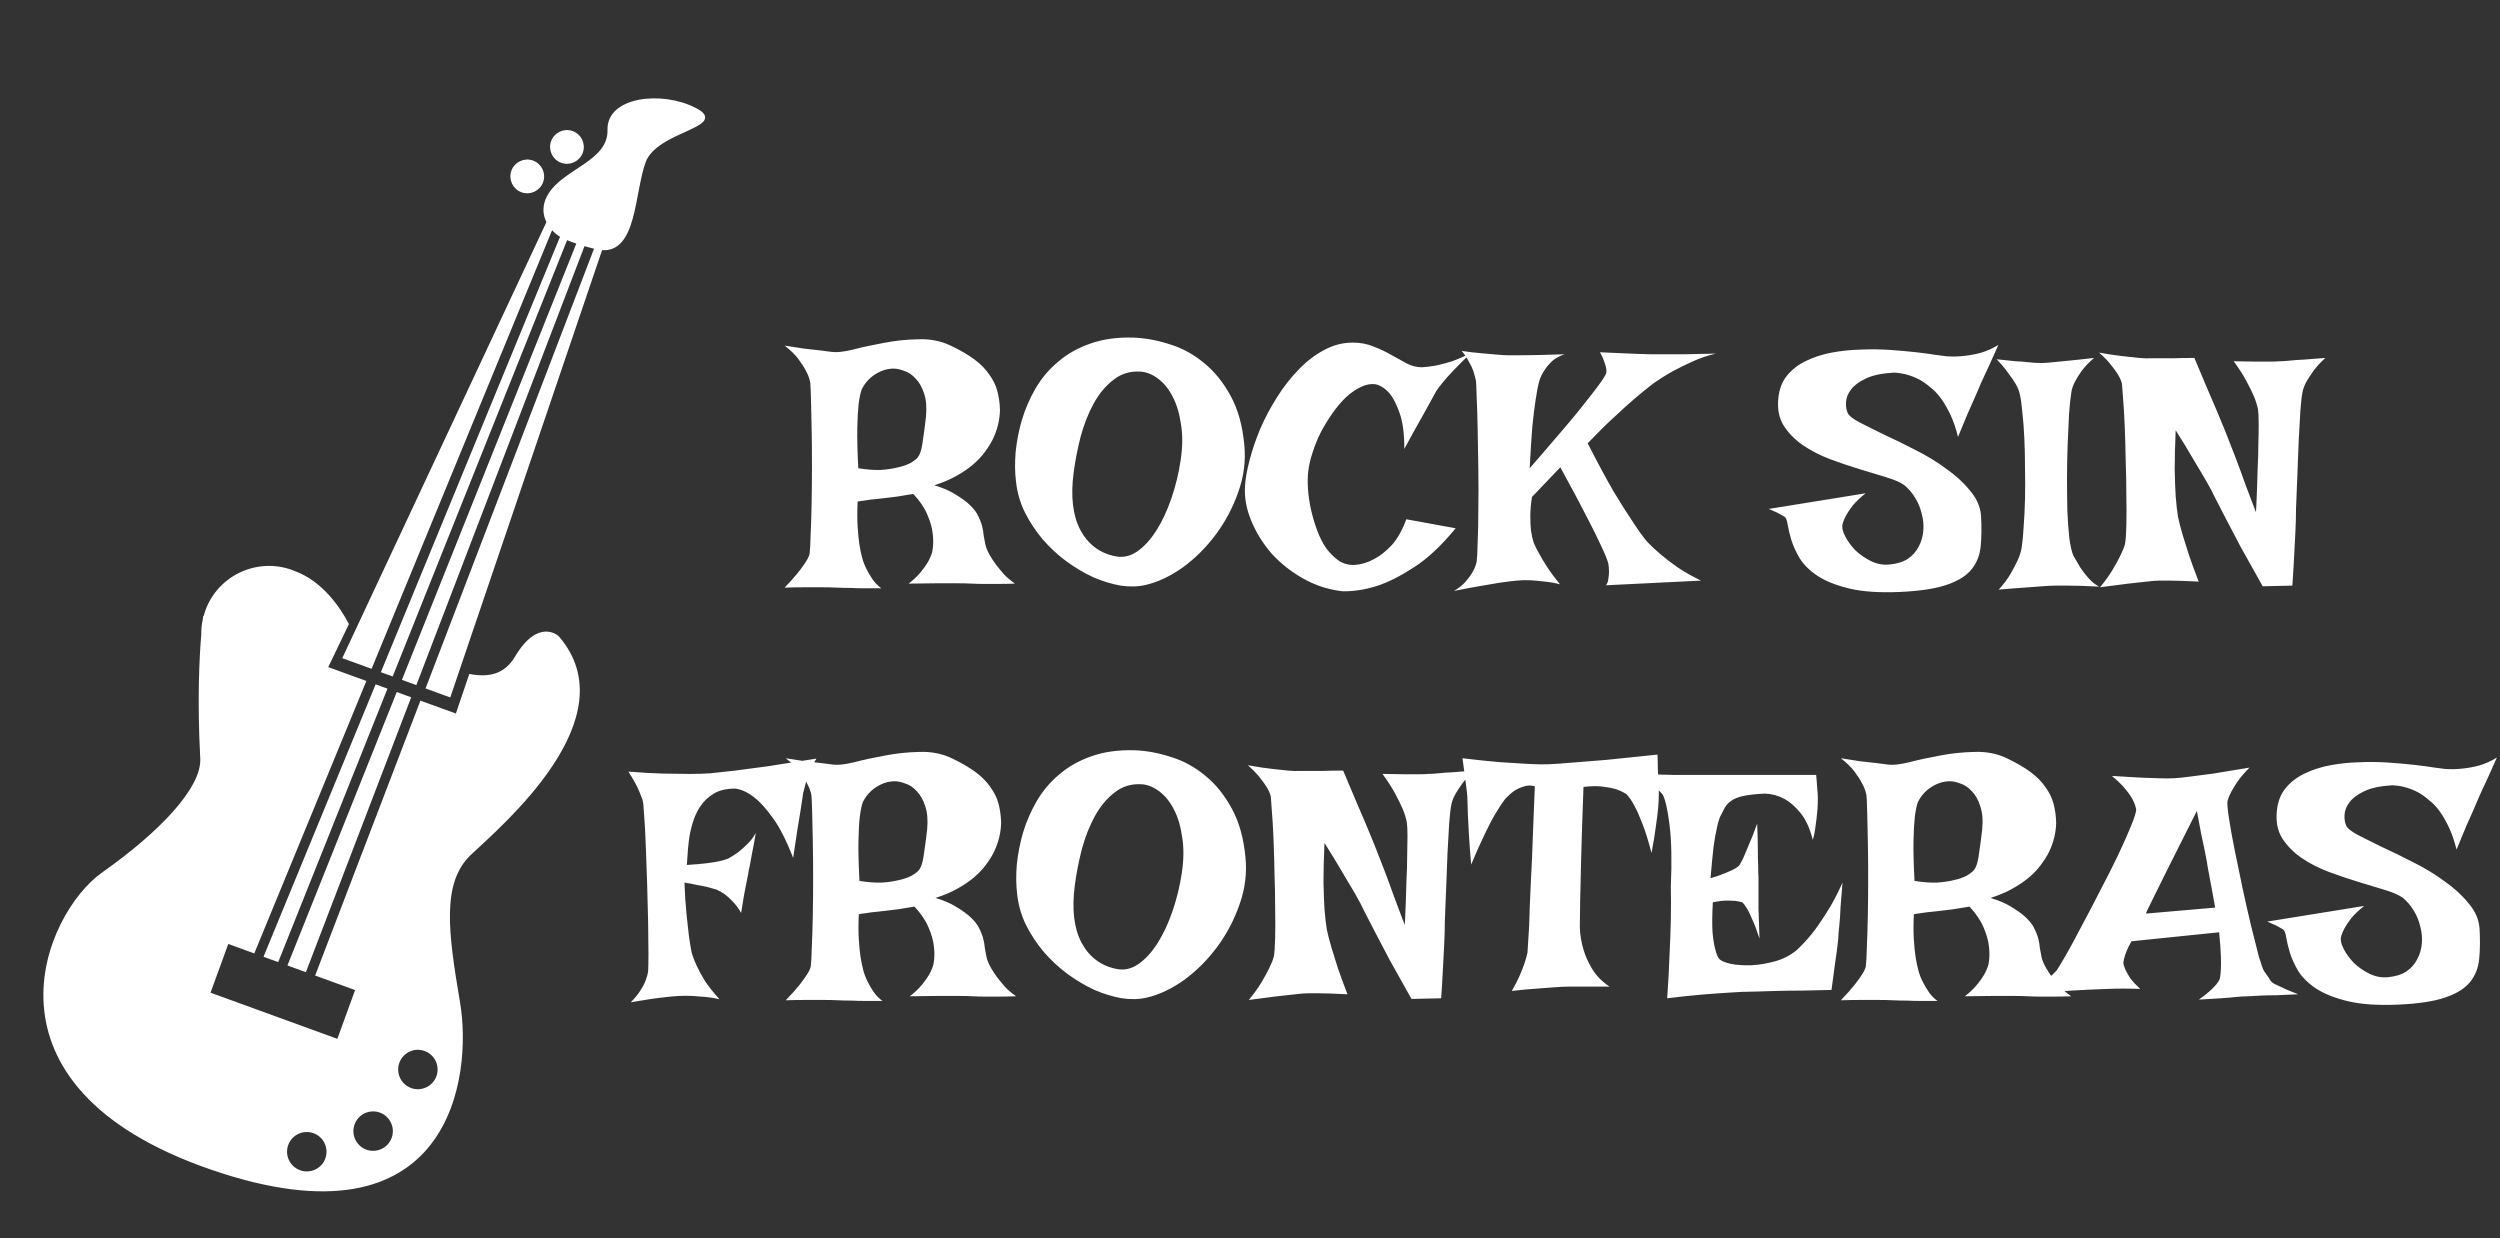 <svg width="624" height="309" viewBox="0 0 624 309" fill="none" xmlns="http://www.w3.org/2000/svg">
<rect x="0" y="0" width="624" height="309" fill="#333333" stroke="none"/>
<path d="M140.184 40.326C142.199 41.059 144.427 40.019 145.16 38.004C145.893 35.988 144.853 33.761 142.838 33.028C140.822 32.295 138.595 33.334 137.862 35.35C137.129 37.365 138.168 39.593 140.184 40.326Z" fill="white" stroke="white" stroke-width="0.656"/>
<path d="M130.276 47.683C132.291 48.416 134.519 47.376 135.252 45.361C135.985 43.346 134.945 41.118 132.93 40.385C130.915 39.652 128.687 40.692 127.954 42.707C127.221 44.722 128.261 46.95 130.276 47.683Z" fill="white" stroke="white" stroke-width="0.656"/>
<path d="M136.754 55.423L85.879 164.092L92.567 166.524L137.699 56.848C138.547 57.88 139.388 58.447 139.388 58.447C139.388 58.447 139.621 58.637 140.201 58.952L95.495 167.589L97.827 168.437L141.368 59.513C142.083 59.829 143.035 60.204 144.279 60.606L100.75 169.5L103.73 170.584L145.691 61.047C146.581 61.305 147.576 61.58 148.707 61.853L106.645 171.644L112.184 173.658L150.051 62.095C158.641 62.966 158.035 48.099 160.836 40.396C163.758 32.36 181.86 31.496 173.497 27.218C165.124 22.927 151.744 24.474 151.961 32.41C152.172 40.352 141.122 42.329 137.263 48.372C135.417 51.25 135.834 53.676 136.754 55.423Z" fill="white" stroke="white" stroke-width="0.656"/>
<path d="M52.674 291.595C112.93 312.405 117.49 268.026 114.525 250.396C111.557 232.774 109.767 220.271 117.339 213.097C124.905 205.929 156.7 179.157 139.213 159.021C139.213 159.021 134.493 154.548 128.823 164.063C126.076 168.67 122.012 169.43 117.361 168.59L113.986 178.518L105.129 175.297L79.084 243.304L89.048 246.927L84.4 259.71L52.129 247.975L56.778 235.192L63.283 237.558L91.013 170.161L81.485 166.696L86.727 155.762C84.697 151.941 80.337 145.33 73.413 142.825L73.401 142.831C73.205 142.754 73.015 142.656 72.808 142.58C64.205 139.452 54.691 143.889 51.56 152.499C51.389 152.969 51.266 153.433 51.142 153.905L51.027 153.964C51.027 153.964 50.985 154.265 50.917 154.797C50.805 155.346 50.697 155.894 50.645 156.449C50.58 157.078 50.564 157.709 50.57 158.338C50.096 163.928 49.531 174.654 50.312 189.274C50.724 196.868 39.824 208.065 25.638 218.073C11.459 228.087 -7.59 270.783 52.674 291.595ZM106.097 262.02C108.814 263.008 110.229 266.011 109.236 268.742C108.248 271.459 105.234 272.869 102.511 271.879C99.784 270.887 98.379 267.882 99.371 265.154C100.369 262.426 103.369 261.028 106.097 262.02ZM94.926 277.393C97.649 278.383 99.057 281.396 98.068 284.116C97.076 286.844 94.064 288.254 91.337 287.263C88.615 286.273 87.206 283.26 88.2 280.527C89.189 277.807 92.204 276.403 94.926 277.393ZM78.371 282.542C81.088 283.53 82.502 286.543 81.512 289.265C80.521 291.992 77.506 293.389 74.786 292.4C72.059 291.408 70.646 288.401 71.637 285.674C72.627 282.951 75.644 281.55 78.371 282.542Z" fill="white" stroke="white" stroke-width="0.656"/>
<path d="M72.174 240.791L76.159 242.24L102.209 174.234L99.216 173.146L72.174 240.791Z" fill="white" stroke="white" stroke-width="0.656"/>
<path d="M66.203 238.619L69.251 239.727L96.287 172.081L93.941 171.228L66.203 238.619Z" fill="white" stroke="white" stroke-width="0.656"/>
<path d="M195.844 86.262C197.619 86.539 199.228 86.789 200.67 87.01C202.112 87.177 203.36 87.316 204.414 87.427C205.634 87.593 206.716 87.732 207.659 87.843C208.824 88.009 210.571 87.815 212.901 87.26C215.23 86.65 217.782 86.095 220.555 85.596C223.384 85.041 226.269 84.736 229.208 84.681C232.148 84.57 234.838 85.097 237.279 86.262C239.72 87.427 241.717 88.591 243.27 89.756C244.823 90.921 246.043 92.169 246.931 93.5C247.874 94.776 248.539 96.135 248.928 97.577C249.316 99.019 249.538 100.6 249.593 102.32C249.538 104.871 248.928 107.34 247.763 109.725C247.263 110.723 246.598 111.777 245.766 112.887C244.989 113.941 244.019 114.967 242.854 115.965C241.689 116.964 240.302 117.907 238.694 118.794C237.14 119.682 235.31 120.458 233.202 121.124C235.254 121.734 236.946 122.455 238.278 123.287C239.664 124.119 240.774 124.896 241.606 125.617C242.604 126.504 243.353 127.364 243.852 128.196C244.462 129.361 244.878 130.359 245.1 131.191C245.322 132.023 245.461 132.828 245.516 133.604C245.627 134.325 245.766 135.074 245.932 135.851C246.099 136.627 246.459 137.515 247.014 138.513C247.458 139.29 247.985 140.094 248.595 140.926C249.149 141.647 249.787 142.424 250.508 143.256C251.285 144.088 252.228 144.892 253.337 145.669C251.784 145.724 250.342 145.752 249.011 145.752C247.735 145.752 246.626 145.752 245.683 145.752C244.573 145.752 243.519 145.724 242.521 145.669C241.522 145.613 240.274 145.586 238.777 145.586C237.501 145.586 235.865 145.586 233.868 145.586C231.926 145.586 229.569 145.613 226.796 145.669C228.016 144.726 229.014 143.783 229.791 142.84C230.567 141.897 231.178 141.037 231.621 140.261C232.121 139.373 232.481 138.513 232.703 137.681C232.98 136.184 233.008 134.63 232.786 133.022C232.62 131.635 232.176 130.11 231.455 128.446C230.734 126.726 229.569 125.007 227.96 123.287C226.352 123.564 224.993 123.786 223.883 123.953C222.829 124.064 221.914 124.175 221.138 124.286C220.25 124.396 219.529 124.48 218.974 124.535C218.475 124.591 217.921 124.646 217.31 124.702C216.811 124.757 216.256 124.84 215.646 124.951C215.092 125.007 214.565 125.09 214.065 125.201C213.954 127.586 213.954 129.666 214.065 131.441C214.176 133.161 214.315 134.603 214.481 135.768C214.703 137.154 214.953 138.347 215.23 139.345C215.508 140.344 215.896 141.314 216.395 142.257C216.783 143.034 217.283 143.866 217.893 144.754C218.503 145.586 219.196 146.279 219.973 146.834C218.531 146.834 217.144 146.834 215.813 146.834C214.537 146.834 213.372 146.806 212.318 146.75C211.098 146.75 209.933 146.723 208.824 146.667C207.714 146.612 206.466 146.584 205.079 146.584C203.915 146.584 202.528 146.584 200.919 146.584C199.366 146.584 197.674 146.612 195.844 146.667C197.286 145.17 198.423 143.894 199.255 142.84C200.087 141.786 200.725 140.898 201.169 140.177C201.668 139.401 201.973 138.735 202.084 138.18C202.195 137.293 202.278 135.712 202.334 133.438C202.445 131.108 202.528 128.446 202.583 125.45C202.639 122.455 202.667 119.321 202.667 116.048C202.667 112.776 202.639 109.725 202.583 106.896C202.528 104.012 202.472 101.543 202.417 99.491C202.362 97.439 202.306 96.135 202.251 95.581C202.084 94.582 201.724 93.584 201.169 92.585C200.725 91.698 200.087 90.699 199.255 89.59C198.423 88.481 197.286 87.371 195.844 86.262ZM227.295 115.549C227.849 115.216 228.321 114.884 228.709 114.551C229.097 114.218 229.43 113.691 229.708 112.97C229.985 112.193 230.207 111.112 230.373 109.725C230.595 108.338 230.845 106.452 231.122 104.067C231.344 101.682 231.178 99.713 230.623 98.16C230.124 96.607 229.43 95.386 228.543 94.499C227.711 93.556 226.768 92.918 225.714 92.585C224.715 92.197 223.828 92.003 223.051 92.003C221.498 92.003 219.973 92.474 218.475 93.417C216.978 94.36 215.84 95.636 215.064 97.245C214.787 97.966 214.537 99.158 214.315 100.822C214.149 102.264 214.038 104.261 213.982 106.813C213.927 109.364 214.01 112.72 214.232 116.88C216.34 117.213 218.198 117.352 219.806 117.296C221.415 117.186 222.774 116.991 223.883 116.714C225.215 116.437 226.352 116.048 227.295 115.549ZM282.874 84.265C285.87 84.376 288.893 84.93 291.944 85.929C295.05 86.872 297.906 88.425 300.513 90.588C303.121 92.696 305.339 95.442 307.17 98.825C309 102.154 310.137 106.23 310.581 111.056C310.969 114.995 310.47 118.905 309.083 122.788C307.752 126.615 305.894 130.138 303.509 133.355C301.124 136.572 298.378 139.318 295.272 141.592C292.165 143.811 289.059 145.28 285.953 146.002C284.067 146.445 281.987 146.501 279.713 146.168C277.494 145.78 275.22 145.086 272.89 144.088C270.616 143.034 268.369 141.703 266.151 140.094C263.987 138.486 262.018 136.655 260.243 134.603C258.468 132.495 256.971 130.221 255.75 127.78C254.585 125.339 253.864 122.788 253.587 120.125C253.31 117.907 253.282 115.466 253.504 112.804C253.781 110.086 254.308 107.395 255.085 104.733C255.917 102.015 257.054 99.408 258.496 96.912C259.994 94.36 261.879 92.141 264.154 90.255C266.428 88.314 269.09 86.816 272.141 85.763C275.247 84.653 278.825 84.154 282.874 84.265ZM267.981 117.962C267.204 123.897 267.759 128.668 269.645 132.273C271.587 135.879 274.499 138.07 278.381 138.846C280.267 139.234 282.07 138.846 283.79 137.681C285.565 136.461 287.173 134.714 288.615 132.439C290.058 130.165 291.306 127.503 292.36 124.452C293.413 121.401 294.19 118.212 294.689 114.884C295.188 111.555 295.216 108.56 294.772 105.898C294.384 103.18 293.691 100.878 292.692 98.992C291.694 97.05 290.474 95.553 289.031 94.499C287.645 93.445 286.203 92.862 284.705 92.752C282.098 92.585 279.824 93.278 277.882 94.832C275.941 96.329 274.304 98.298 272.973 100.739C271.642 103.18 270.56 105.925 269.728 108.976C268.952 112.027 268.369 115.022 267.981 117.962ZM337.622 85.513C339.563 85.513 341.311 85.846 342.864 86.511C344.472 87.121 345.942 87.815 347.274 88.591C348.66 89.368 349.964 90.089 351.184 90.755C352.404 91.365 353.653 91.67 354.928 91.67C355.927 91.615 357.064 91.476 358.34 91.254C359.449 91.032 360.725 90.699 362.167 90.255C363.665 89.756 365.329 89.035 367.159 88.092C365.329 89.867 363.831 91.365 362.666 92.585C361.557 93.75 360.697 94.721 360.087 95.497C359.366 96.385 358.839 97.078 358.506 97.577C358.173 98.188 357.674 99.103 357.008 100.323C356.398 101.432 355.566 102.93 354.512 104.816C353.458 106.646 352.127 109.059 350.519 112.055C350.519 108.227 350.13 105.26 349.354 103.152C348.633 101.044 347.828 99.436 346.941 98.326C345.887 97.05 344.694 96.246 343.363 95.913C342.143 95.747 340.922 95.969 339.702 96.579C338.482 97.134 337.262 97.966 336.041 99.075C334.876 100.184 333.739 101.516 332.63 103.069C331.576 104.566 330.605 106.147 329.718 107.811C328.886 109.475 328.192 111.167 327.638 112.887C327.083 114.551 326.722 116.104 326.556 117.546C326.39 118.822 326.362 120.32 326.473 122.039C326.584 123.703 326.833 125.423 327.222 127.198C327.61 128.917 328.109 130.609 328.719 132.273C329.329 133.937 330.078 135.435 330.966 136.766C331.909 138.042 332.963 139.096 334.128 139.928C335.292 140.704 336.624 141.065 338.121 141.009C339.785 140.898 341.422 140.399 343.03 139.512C344.417 138.791 345.831 137.681 347.274 136.184C348.716 134.63 349.964 132.439 351.018 129.611L363.332 131.857C359.782 136.184 356.315 139.429 352.931 141.592C349.603 143.755 346.608 145.28 343.946 146.168C340.839 147.166 337.899 147.638 335.126 147.582C331.631 147.194 328.359 146.14 325.308 144.421C322.257 142.701 319.622 140.621 317.404 138.18C315.24 135.684 313.549 132.966 312.328 130.027C311.108 127.087 310.581 124.202 310.747 121.373C310.858 119.488 311.247 117.296 311.912 114.8C312.578 112.249 313.465 109.642 314.575 106.979C315.74 104.317 317.126 101.71 318.735 99.158C320.344 96.607 322.119 94.332 324.06 92.335C326.001 90.283 328.109 88.647 330.383 87.427C332.713 86.151 335.126 85.513 337.622 85.513ZM364.829 87.593C366.715 87.87 368.379 88.064 369.822 88.175C371.319 88.286 372.567 88.397 373.566 88.508C374.731 88.619 375.729 88.675 376.561 88.675H379.806C381.969 88.675 385.547 88.591 390.539 88.425C389.319 88.813 388.293 89.368 387.461 90.089C386.684 90.81 386.046 91.559 385.547 92.335C384.937 93.223 384.493 94.138 384.216 95.081C383.883 96.246 383.578 97.799 383.301 99.741C383.023 101.46 382.746 103.707 382.469 106.48C382.247 109.254 382.025 112.72 381.803 116.88C384.188 114.163 386.268 111.75 388.043 109.642C389.874 107.534 391.454 105.676 392.786 104.067C394.117 102.459 395.226 101.072 396.114 99.907C397.057 98.742 397.833 97.744 398.444 96.912C399.886 95.026 400.718 93.75 400.94 93.084C400.995 92.696 400.967 92.225 400.856 91.67C400.746 91.226 400.579 90.699 400.357 90.089C400.135 89.423 399.803 88.702 399.359 87.926C401.578 88.037 403.463 88.12 405.017 88.175C406.625 88.231 407.956 88.286 409.01 88.342C410.231 88.397 411.229 88.425 412.006 88.425H415.5C416.776 88.425 418.44 88.425 420.492 88.425C422.545 88.37 425.124 88.314 428.23 88.259C426.178 88.758 424.237 89.423 422.406 90.255C420.576 91.088 418.939 91.892 417.497 92.668C415.833 93.611 414.28 94.582 412.838 95.581C411.396 96.69 409.787 97.993 408.012 99.491C406.514 100.767 404.767 102.348 402.77 104.234C400.773 106.064 398.61 108.2 396.28 110.64C398.776 115.521 400.94 119.543 402.77 122.705C404.656 125.811 406.237 128.307 407.513 130.193C408.955 132.412 410.175 134.104 411.174 135.268C412.172 136.322 413.337 137.404 414.668 138.513C415.778 139.456 417.164 140.51 418.828 141.675C420.492 142.784 422.406 143.866 424.569 144.92L400.856 146.085C401.189 145.641 401.383 145.114 401.439 144.504C401.55 143.838 401.605 143.228 401.605 142.673C401.605 142.063 401.55 141.398 401.439 140.677C401.217 139.789 400.635 138.347 399.692 136.35C398.915 134.63 397.722 132.218 396.114 129.111C394.505 125.95 392.287 121.789 389.458 116.631L382.385 124.036C382.108 125.811 381.969 127.42 381.969 128.862C381.969 130.304 382.025 131.496 382.136 132.439C382.302 133.604 382.524 134.603 382.801 135.435C383.134 136.267 383.606 137.21 384.216 138.264C384.715 139.207 385.381 140.316 386.213 141.592C387.045 142.868 388.099 144.282 389.374 145.835C388.099 145.502 386.823 145.28 385.547 145.17C384.271 145.003 383.106 144.892 382.053 144.837C380.832 144.781 379.667 144.809 378.558 144.92C377.393 145.031 376.034 145.197 374.481 145.419C373.15 145.641 371.513 145.918 369.572 146.251C367.631 146.584 365.412 147 362.916 147.499C364.136 146.778 365.107 146.002 365.828 145.17C366.549 144.338 367.131 143.533 367.575 142.757C368.074 141.869 368.407 141.009 368.574 140.177C368.685 139.456 368.768 137.903 368.823 135.518C368.934 133.133 368.99 130.359 368.99 127.198C369.045 123.98 369.045 120.597 368.99 117.047C368.934 113.497 368.879 110.169 368.823 107.063C368.768 103.956 368.685 101.321 368.574 99.158C368.518 96.939 368.463 95.581 368.407 95.081C368.241 94.305 368.019 93.473 367.742 92.585C367.464 91.809 367.076 91.004 366.577 90.172C366.133 89.285 365.551 88.425 364.829 87.593ZM498.787 86.095C498.01 87.87 497.317 89.423 496.706 90.755C496.096 92.086 495.569 93.223 495.126 94.166C494.626 95.22 494.21 96.163 493.878 96.995C493.6 97.605 493.24 98.437 492.796 99.491C492.352 100.434 491.797 101.682 491.132 103.235C490.522 104.733 489.717 106.674 488.719 109.059C488.22 107.007 487.61 105.204 486.888 103.651C486.167 102.098 485.391 100.739 484.559 99.574C483.727 98.409 482.839 97.466 481.896 96.745C481.009 95.969 480.121 95.331 479.234 94.832C477.181 93.722 475.018 93.112 472.744 93.001C469.749 93.168 467.391 93.667 465.672 94.499C464.008 95.275 462.787 96.191 462.011 97.245C461.234 98.243 460.818 99.297 460.763 100.406C460.707 101.46 460.846 102.348 461.179 103.069C461.456 103.734 462.427 104.511 464.091 105.398C465.81 106.286 467.863 107.312 470.248 108.477C472.688 109.586 475.296 110.862 478.069 112.304C480.842 113.691 483.394 115.244 485.724 116.964C488.109 118.628 490.106 120.458 491.714 122.455C493.378 124.396 494.294 126.477 494.46 128.695C494.626 131.524 494.599 134.076 494.377 136.35C494.155 138.624 493.378 140.566 492.047 142.174C490.716 143.783 488.636 145.059 485.807 146.002C483.033 146.945 479.178 147.527 474.242 147.749C469.138 147.971 464.951 147.693 461.678 146.917C458.405 146.14 455.743 145.086 453.69 143.755C451.694 142.424 450.196 140.954 449.197 139.345C448.255 137.737 447.561 136.211 447.117 134.769C446.674 133.271 446.369 131.996 446.202 130.942C446.036 129.832 445.758 129.167 445.37 128.945C444.926 128.668 444.483 128.418 444.039 128.196C443.651 127.974 443.235 127.78 442.791 127.614C442.347 127.392 441.903 127.198 441.46 127.031L465.672 123.121C464.285 124.23 463.203 125.256 462.427 126.199C461.706 127.142 461.151 127.974 460.763 128.695C460.319 129.527 460.014 130.304 459.847 131.025C459.737 131.802 459.986 132.772 460.596 133.937C461.206 135.102 462.038 136.239 463.092 137.348C464.202 138.402 465.478 139.29 466.92 140.011C468.362 140.732 469.86 141.037 471.413 140.926C473.354 140.76 474.935 140.288 476.155 139.512C477.376 138.68 478.291 137.654 478.901 136.433C479.567 135.213 479.955 133.882 480.066 132.439C480.177 130.997 480.038 129.583 479.65 128.196C479.317 126.754 478.762 125.423 477.986 124.202C477.209 122.927 476.294 121.873 475.24 121.041C474.297 120.375 472.827 119.737 470.83 119.127C468.889 118.517 466.698 117.851 464.257 117.13C461.872 116.409 459.404 115.577 456.852 114.634C454.356 113.691 452.082 112.526 450.03 111.139C448.033 109.753 446.424 108.116 445.204 106.23C444.039 104.345 443.595 102.07 443.872 99.408C444.094 97.134 444.815 95.248 446.036 93.75C447.312 92.197 448.892 90.977 450.778 90.089C452.72 89.146 454.855 88.453 457.185 88.009C459.57 87.565 461.983 87.316 464.424 87.26C466.92 87.149 469.36 87.177 471.746 87.343C474.186 87.51 476.377 87.704 478.319 87.926C480.26 88.148 481.896 88.37 483.228 88.591C484.614 88.758 485.474 88.869 485.807 88.924C487.249 89.035 488.691 89.007 490.133 88.841C491.409 88.73 492.796 88.481 494.294 88.092C495.847 87.648 497.344 86.983 498.787 86.095ZM498.371 89.673C500.256 89.895 501.837 90.061 503.113 90.172C504.444 90.228 505.526 90.311 506.358 90.422C507.356 90.533 508.133 90.588 508.688 90.588C509.298 90.644 510.213 90.616 511.433 90.505C512.487 90.394 513.902 90.255 515.677 90.089C517.507 89.923 519.837 89.673 522.666 89.34C521.39 90.45 520.364 91.531 519.587 92.585C518.866 93.584 518.312 94.471 517.923 95.248C517.424 96.191 517.119 97.078 517.008 97.91C516.786 99.241 516.592 101.072 516.426 103.402C516.315 105.676 516.204 108.172 516.093 110.89C515.982 113.608 515.926 116.409 515.926 119.293C515.926 122.178 515.954 124.923 516.01 127.53C516.121 130.082 516.287 132.356 516.509 134.353C516.786 136.35 517.119 137.792 517.507 138.68C518.062 139.678 518.644 140.677 519.254 141.675C519.809 142.507 520.475 143.367 521.251 144.254C522.028 145.142 522.915 145.863 523.914 146.418C520.641 146.251 518.034 146.168 516.093 146.168H513.097C512.21 146.168 511.073 146.223 509.686 146.334C508.521 146.445 507.051 146.556 505.276 146.667C503.501 146.778 501.366 146.945 498.87 147.166C500.146 145.78 501.144 144.448 501.865 143.173C502.586 141.897 503.169 140.788 503.612 139.845C504.112 138.735 504.444 137.681 504.611 136.683C504.833 135.241 504.999 133.466 505.11 131.358C505.276 129.195 505.387 126.893 505.443 124.452C505.498 121.956 505.498 119.432 505.443 116.88C505.443 114.273 505.387 111.777 505.276 109.392C505.165 107.007 504.999 104.844 504.777 102.902C504.611 100.961 504.389 99.408 504.112 98.243C503.945 97.522 503.612 96.718 503.113 95.83C502.669 95.053 502.059 94.166 501.283 93.168C500.562 92.114 499.591 90.949 498.371 89.673ZM523.914 88.009C526.41 88.453 528.462 88.758 530.071 88.924C531.679 89.091 532.983 89.229 533.981 89.34C535.146 89.451 536.062 89.479 536.727 89.423H539.223C540.111 89.423 541.22 89.423 542.551 89.423C543.938 89.368 545.658 89.34 547.71 89.34C548.875 92.058 549.929 94.554 550.872 96.829C551.87 99.103 552.702 101.044 553.368 102.653C554.144 104.594 554.865 106.341 555.531 107.895C556.308 109.836 557.14 111.971 558.027 114.301C558.915 116.631 559.719 118.822 560.44 120.874C561.217 122.927 561.854 124.618 562.354 125.95C562.853 127.281 563.103 127.891 563.103 127.78C563.103 127.725 563.13 127.17 563.186 126.116C563.241 125.007 563.297 123.648 563.352 122.039C563.408 120.375 563.463 118.572 563.519 116.631C563.629 114.634 563.685 112.72 563.685 110.89C563.74 109.004 563.768 107.284 563.768 105.731C563.768 104.178 563.713 103.013 563.602 102.237C563.435 101.294 563.103 100.212 562.603 98.992C562.16 97.938 561.549 96.69 560.773 95.248C559.996 93.75 558.915 92.058 557.528 90.172C559.802 90.228 561.66 90.255 563.103 90.255C564.545 90.255 565.71 90.255 566.597 90.255C567.595 90.255 568.372 90.228 568.927 90.172C569.648 90.172 570.535 90.117 571.589 90.006C572.532 89.895 573.697 89.812 575.084 89.756C576.526 89.645 578.301 89.507 580.409 89.34C579.188 90.45 578.218 91.504 577.497 92.502C576.776 93.5 576.193 94.388 575.749 95.165C575.25 96.052 574.917 96.884 574.751 97.66C574.529 98.659 574.335 100.295 574.169 102.57C574.058 104.788 573.919 107.284 573.753 110.058C573.642 112.831 573.531 115.716 573.42 118.711C573.309 121.706 573.198 124.452 573.087 126.948C573.087 128.834 573.031 130.859 572.92 133.022C572.81 134.852 572.699 136.932 572.588 139.262C572.477 141.536 572.338 143.838 572.172 146.168L564.767 146.334C562.603 142.507 560.773 139.234 559.275 136.516C557.833 133.743 556.64 131.469 555.697 129.694C554.644 127.641 553.756 125.922 553.035 124.535C552.425 123.204 551.62 121.679 550.622 119.959C549.79 118.517 548.736 116.742 547.46 114.634C546.24 112.526 544.77 110.113 543.051 107.395C542.884 111.223 542.801 114.495 542.801 117.213C542.856 119.876 542.94 122.095 543.051 123.87C543.217 125.922 543.411 127.641 543.633 129.028C543.91 130.359 544.299 131.857 544.798 133.521C545.242 134.963 545.769 136.655 546.379 138.596C547.044 140.538 547.849 142.729 548.792 145.17C545.519 145.003 543.078 144.92 541.47 144.92H538.974C538.197 144.92 537.143 145.003 535.812 145.17C534.703 145.28 533.177 145.447 531.236 145.669C529.35 145.891 526.992 146.196 524.163 146.584C525.495 144.975 526.549 143.505 527.325 142.174C528.157 140.788 528.795 139.623 529.239 138.68C529.794 137.57 530.182 136.6 530.404 135.768C530.57 134.88 530.681 133.355 530.737 131.191C530.792 128.973 530.792 126.477 530.737 123.703C530.737 120.874 530.681 117.907 530.57 114.8C530.515 111.694 530.431 108.81 530.32 106.147C530.21 103.485 530.071 101.211 529.904 99.325C529.794 97.439 529.71 96.274 529.655 95.83C529.488 95.109 529.156 94.332 528.656 93.5C528.213 92.779 527.63 91.975 526.909 91.088C526.188 90.144 525.19 89.118 523.914 88.009ZM156.863 192.59C160.191 192.867 163.104 193.034 165.6 193.089C168.151 193.145 170.314 193.172 172.089 193.172C174.142 193.172 175.917 193.117 177.414 193.006C178.968 192.839 180.992 192.618 183.488 192.34C185.596 192.063 188.314 191.702 191.642 191.259C194.97 190.759 199.02 190.121 203.79 189.345C203.18 190.288 202.653 191.286 202.209 192.34C201.821 193.339 201.488 194.254 201.211 195.086C200.933 196.084 200.684 197.055 200.462 197.998C200.295 199.052 200.101 200.355 199.879 201.909C199.657 203.24 199.38 204.932 199.047 206.984C198.77 208.981 198.409 211.366 197.966 214.139C196.302 209.813 194.61 206.485 192.89 204.155C191.226 201.825 189.673 200.106 188.231 198.996C186.567 197.721 184.986 197 183.488 196.833C181.325 196.833 179.55 197.249 178.163 198.081C176.777 198.913 175.639 199.995 174.752 201.326C173.92 202.602 173.282 204.016 172.838 205.57C172.395 207.067 172.089 208.537 171.923 209.979C171.757 211.366 171.646 212.614 171.59 213.723C171.535 214.777 171.479 215.498 171.424 215.887C173.365 215.776 175.002 215.637 176.333 215.471C177.664 215.304 178.718 215.138 179.495 214.971C180.438 214.75 181.186 214.528 181.741 214.306C182.573 213.862 183.405 213.335 184.237 212.725C184.958 212.17 185.707 211.505 186.484 210.728C187.316 209.952 188.037 209.009 188.647 207.899C188.314 209.896 188.009 211.56 187.732 212.891C187.51 214.223 187.316 215.277 187.149 216.053C186.927 216.996 186.789 217.717 186.733 218.216C186.622 218.716 186.484 219.409 186.317 220.296C186.151 221.073 185.957 222.071 185.735 223.292C185.513 224.512 185.263 226.038 184.986 227.868C184.32 226.703 183.627 225.76 182.906 225.039C182.185 224.263 181.519 223.652 180.909 223.209C180.188 222.709 179.495 222.321 178.829 222.044C178.108 221.822 177.331 221.6 176.499 221.378C175.778 221.212 174.918 221.045 173.92 220.879C172.977 220.657 171.951 220.463 170.841 220.296C170.952 223.292 171.119 225.871 171.341 228.034C171.563 230.142 171.757 231.917 171.923 233.359C172.145 235.023 172.367 236.41 172.589 237.52C172.866 238.629 173.31 239.821 173.92 241.097C174.419 242.207 175.113 243.482 176 244.925C176.943 246.311 178.136 247.809 179.578 249.418C178.468 249.14 177.304 248.946 176.083 248.835C174.863 248.724 173.781 248.641 172.838 248.586C171.673 248.53 170.564 248.53 169.51 248.586C168.401 248.641 167.18 248.752 165.849 248.918C164.74 249.029 163.464 249.196 162.022 249.418C160.58 249.639 159.054 249.889 157.446 250.166C158.389 249.223 159.165 248.28 159.775 247.338C160.386 246.395 160.829 245.563 161.107 244.841C161.439 244.009 161.661 243.205 161.772 242.429C161.828 241.763 161.855 240.321 161.855 238.102C161.855 235.828 161.828 233.193 161.772 230.198C161.717 227.147 161.634 223.93 161.523 220.546C161.412 217.163 161.301 214.001 161.19 211.061C161.079 208.066 160.94 205.514 160.774 203.406C160.663 201.298 160.524 200.023 160.358 199.579C160.136 199.024 159.886 198.386 159.609 197.665C159.165 196.5 158.25 194.809 156.863 192.59ZM196.135 189.262C197.91 189.539 199.519 189.789 200.961 190.011C202.403 190.177 203.651 190.316 204.705 190.427C205.925 190.593 207.007 190.732 207.95 190.843C209.115 191.009 210.862 190.815 213.192 190.26C215.521 189.65 218.073 189.095 220.846 188.596C223.675 188.041 226.56 187.736 229.5 187.681C232.439 187.57 235.13 188.097 237.57 189.262C240.011 190.427 242.008 191.591 243.561 192.756C245.114 193.921 246.334 195.169 247.222 196.5C248.165 197.776 248.83 199.135 249.219 200.577C249.607 202.02 249.829 203.6 249.884 205.32C249.829 207.871 249.219 210.34 248.054 212.725C247.555 213.723 246.889 214.777 246.057 215.887C245.28 216.941 244.31 217.967 243.145 218.965C241.98 219.964 240.593 220.907 238.985 221.794C237.432 222.682 235.601 223.458 233.493 224.124C235.546 224.734 237.238 225.455 238.569 226.287C239.955 227.119 241.065 227.896 241.897 228.617C242.895 229.504 243.644 230.364 244.143 231.196C244.754 232.361 245.17 233.359 245.391 234.191C245.613 235.023 245.752 235.828 245.807 236.604C245.918 237.325 246.057 238.074 246.223 238.851C246.39 239.627 246.75 240.515 247.305 241.513C247.749 242.29 248.276 243.094 248.886 243.926C249.441 244.647 250.079 245.424 250.8 246.256C251.576 247.088 252.519 247.892 253.629 248.669C252.075 248.724 250.633 248.752 249.302 248.752C248.026 248.752 246.917 248.752 245.974 248.752C244.864 248.752 243.811 248.724 242.812 248.669C241.814 248.613 240.566 248.586 239.068 248.586C237.792 248.586 236.156 248.586 234.159 248.586C232.218 248.586 229.86 248.613 227.087 248.669C228.307 247.726 229.305 246.783 230.082 245.84C230.859 244.897 231.469 244.037 231.913 243.261C232.412 242.373 232.772 241.513 232.994 240.681C233.271 239.184 233.299 237.63 233.077 236.022C232.911 234.635 232.467 233.11 231.746 231.446C231.025 229.726 229.86 228.007 228.252 226.287C226.643 226.564 225.284 226.786 224.175 226.953C223.121 227.064 222.205 227.175 221.429 227.286C220.541 227.396 219.82 227.48 219.266 227.535C218.766 227.591 218.212 227.646 217.602 227.702C217.102 227.757 216.548 227.84 215.938 227.951C215.383 228.007 214.856 228.09 214.357 228.201C214.246 230.586 214.246 232.666 214.357 234.441C214.468 236.161 214.606 237.603 214.773 238.768C214.995 240.154 215.244 241.347 215.521 242.345C215.799 243.344 216.187 244.314 216.686 245.257C217.075 246.034 217.574 246.866 218.184 247.754C218.794 248.586 219.488 249.279 220.264 249.834C218.822 249.834 217.435 249.834 216.104 249.834C214.828 249.834 213.663 249.806 212.609 249.75C211.389 249.75 210.224 249.723 209.115 249.667C208.005 249.612 206.757 249.584 205.371 249.584C204.206 249.584 202.819 249.584 201.211 249.584C199.657 249.584 197.966 249.612 196.135 249.667C197.577 248.17 198.714 246.894 199.546 245.84C200.379 244.786 201.016 243.898 201.46 243.177C201.959 242.401 202.264 241.735 202.375 241.18C202.486 240.293 202.57 238.712 202.625 236.438C202.736 234.108 202.819 231.446 202.875 228.45C202.93 225.455 202.958 222.321 202.958 219.048C202.958 215.776 202.93 212.725 202.875 209.896C202.819 207.012 202.764 204.543 202.708 202.491C202.653 200.439 202.597 199.135 202.542 198.58C202.375 197.582 202.015 196.584 201.46 195.585C201.016 194.698 200.379 193.699 199.546 192.59C198.714 191.48 197.577 190.371 196.135 189.262ZM227.586 218.549C228.141 218.216 228.612 217.884 229 217.551C229.389 217.218 229.721 216.691 229.999 215.97C230.276 215.193 230.498 214.112 230.664 212.725C230.886 211.338 231.136 209.452 231.413 207.067C231.635 204.682 231.469 202.713 230.914 201.16C230.415 199.607 229.721 198.386 228.834 197.499C228.002 196.556 227.059 195.918 226.005 195.585C225.007 195.197 224.119 195.003 223.343 195.003C221.789 195.003 220.264 195.474 218.766 196.417C217.269 197.36 216.132 198.636 215.355 200.245C215.078 200.966 214.828 202.158 214.606 203.822C214.44 205.264 214.329 207.261 214.273 209.813C214.218 212.364 214.301 215.72 214.523 219.88C216.631 220.213 218.489 220.352 220.098 220.296C221.706 220.186 223.065 219.991 224.175 219.714C225.506 219.437 226.643 219.048 227.586 218.549ZM283.166 187.265C286.161 187.376 289.184 187.93 292.235 188.929C295.341 189.872 298.198 191.425 300.805 193.588C303.412 195.696 305.63 198.442 307.461 201.825C309.291 205.154 310.429 209.23 310.872 214.056C311.261 217.995 310.761 221.905 309.375 225.788C308.043 229.615 306.185 233.138 303.8 236.355C301.415 239.572 298.669 242.318 295.563 244.592C292.457 246.811 289.35 248.28 286.244 249.002C284.358 249.445 282.278 249.501 280.004 249.168C277.785 248.78 275.511 248.086 273.181 247.088C270.907 246.034 268.661 244.703 266.442 243.094C264.279 241.486 262.309 239.655 260.534 237.603C258.759 235.495 257.262 233.221 256.041 230.78C254.877 228.339 254.155 225.788 253.878 223.125C253.601 220.907 253.573 218.466 253.795 215.804C254.072 213.086 254.599 210.395 255.376 207.733C256.208 205.015 257.345 202.408 258.787 199.912C260.285 197.36 262.171 195.141 264.445 193.255C266.719 191.314 269.382 189.816 272.432 188.763C275.539 187.653 279.116 187.154 283.166 187.265ZM268.272 220.962C267.496 226.897 268.05 231.668 269.936 235.273C271.878 238.879 274.79 241.07 278.673 241.846C280.559 242.234 282.361 241.846 284.081 240.681C285.856 239.461 287.464 237.714 288.907 235.439C290.349 233.165 291.597 230.503 292.651 227.452C293.705 224.401 294.481 221.212 294.98 217.884C295.48 214.555 295.507 211.56 295.064 208.898C294.675 206.18 293.982 203.878 292.984 201.992C291.985 200.05 290.765 198.553 289.323 197.499C287.936 196.445 286.494 195.863 284.996 195.752C282.389 195.585 280.115 196.279 278.173 197.832C276.232 199.329 274.596 201.298 273.264 203.739C271.933 206.18 270.852 208.925 270.02 211.976C269.243 215.027 268.661 218.022 268.272 220.962ZM311.455 191.009C313.951 191.453 316.003 191.758 317.612 191.924C319.22 192.091 320.524 192.229 321.522 192.34C322.687 192.451 323.602 192.479 324.268 192.423H326.764C327.652 192.423 328.761 192.423 330.092 192.423C331.479 192.368 333.198 192.34 335.251 192.34C336.416 195.058 337.47 197.554 338.413 199.829C339.411 202.103 340.243 204.044 340.909 205.653C341.685 207.594 342.406 209.341 343.072 210.895C343.848 212.836 344.68 214.971 345.568 217.301C346.455 219.631 347.26 221.822 347.981 223.874C348.757 225.927 349.395 227.618 349.895 228.95C350.394 230.281 350.643 230.891 350.643 230.78C350.643 230.725 350.671 230.17 350.727 229.116C350.782 228.007 350.838 226.648 350.893 225.039C350.948 223.375 351.004 221.572 351.059 219.631C351.17 217.634 351.226 215.72 351.226 213.89C351.281 212.004 351.309 210.284 351.309 208.731C351.309 207.178 351.254 206.013 351.143 205.237C350.976 204.294 350.643 203.212 350.144 201.992C349.7 200.938 349.09 199.69 348.314 198.248C347.537 196.75 346.455 195.058 345.069 193.172C347.343 193.228 349.201 193.255 350.643 193.255C352.086 193.255 353.25 193.255 354.138 193.255C355.136 193.255 355.913 193.228 356.468 193.172C357.189 193.172 358.076 193.117 359.13 193.006C360.073 192.895 361.238 192.812 362.625 192.756C364.067 192.645 365.842 192.507 367.95 192.34C366.729 193.45 365.759 194.504 365.038 195.502C364.316 196.5 363.734 197.388 363.29 198.164C362.791 199.052 362.458 199.884 362.292 200.661C362.07 201.659 361.876 203.295 361.709 205.57C361.598 207.788 361.46 210.284 361.293 213.058C361.182 215.831 361.071 218.716 360.961 221.711C360.85 224.706 360.739 227.452 360.628 229.948C360.628 231.834 360.572 233.859 360.461 236.022C360.35 237.852 360.239 239.932 360.129 242.262C360.018 244.536 359.879 246.838 359.713 249.168L352.307 249.334C350.144 245.507 348.314 242.234 346.816 239.516C345.374 236.743 344.181 234.469 343.238 232.694C342.184 230.641 341.297 228.922 340.576 227.535C339.966 226.204 339.161 224.679 338.163 222.959C337.331 221.517 336.277 219.742 335.001 217.634C333.781 215.526 332.311 213.113 330.591 210.395C330.425 214.223 330.342 217.495 330.342 220.213C330.397 222.876 330.48 225.095 330.591 226.87C330.758 228.922 330.952 230.641 331.174 232.028C331.451 233.359 331.839 234.857 332.339 236.521C332.782 237.963 333.309 239.655 333.92 241.596C334.585 243.538 335.389 245.729 336.332 248.17C333.06 248.003 330.619 247.92 329.011 247.92H326.514C325.738 247.92 324.684 248.003 323.353 248.17C322.243 248.28 320.718 248.447 318.777 248.669C316.891 248.891 314.533 249.196 311.704 249.584C313.036 247.975 314.089 246.505 314.866 245.174C315.698 243.788 316.336 242.623 316.78 241.68C317.334 240.57 317.723 239.6 317.945 238.768C318.111 237.88 318.222 236.355 318.277 234.191C318.333 231.973 318.333 229.477 318.277 226.703C318.277 223.874 318.222 220.907 318.111 217.8C318.055 214.694 317.972 211.81 317.861 209.147C317.75 206.485 317.612 204.211 317.445 202.325C317.334 200.439 317.251 199.274 317.196 198.83C317.029 198.109 316.696 197.332 316.197 196.5C315.754 195.779 315.171 194.975 314.45 194.088C313.729 193.145 312.73 192.118 311.455 191.009ZM365.038 189.262C368.754 189.705 371.971 190.038 374.689 190.26C377.407 190.427 379.654 190.565 381.429 190.676C383.481 190.787 385.2 190.815 386.587 190.759C388.029 190.704 389.998 190.565 392.495 190.343C394.602 190.177 397.376 189.955 400.815 189.678C404.254 189.345 408.553 188.901 413.711 188.346C413.767 189.622 413.795 190.87 413.795 192.091C413.85 193.255 413.905 194.282 413.961 195.169C414.016 196.223 414.044 197.194 414.044 198.081C414.044 199.024 413.989 200.217 413.878 201.659C413.767 202.879 413.573 204.432 413.295 206.318C413.073 208.149 412.713 210.34 412.214 212.891C411.437 209.896 410.688 207.483 409.967 205.653C409.246 203.767 408.58 202.269 407.97 201.16C407.305 199.884 406.639 198.913 405.973 198.248C405.252 197.748 404.393 197.332 403.394 197C402.507 196.722 401.37 196.5 399.983 196.334C398.652 196.168 397.071 196.195 395.24 196.417C394.963 203.739 394.769 209.674 394.658 214.223C394.547 218.771 394.464 222.321 394.408 224.873C394.353 227.923 394.325 230.114 394.325 231.446C394.38 233.332 394.686 235.19 395.24 237.02C395.684 238.573 396.405 240.182 397.404 241.846C398.402 243.51 399.844 244.98 401.73 246.256H391.579C390.636 246.256 389.471 246.311 388.085 246.422C386.92 246.533 385.422 246.644 383.592 246.755C381.817 246.866 379.737 247.06 377.352 247.338C378.184 245.895 378.849 244.592 379.348 243.427C379.848 242.262 380.236 241.264 380.513 240.432C380.846 239.433 381.096 238.546 381.262 237.769C381.318 236.66 381.456 234.413 381.678 231.03C381.734 229.643 381.789 227.923 381.845 225.871C381.955 223.819 382.066 221.378 382.177 218.549C382.344 215.72 382.482 212.475 382.593 208.814C382.76 205.098 382.926 200.91 383.093 196.251C382.094 195.973 381.151 196.001 380.264 196.334C379.376 196.611 378.6 196.972 377.934 197.416C377.157 197.97 376.409 198.636 375.688 199.413C374.966 200.355 374.162 201.576 373.275 203.073C372.498 204.349 371.611 206.041 370.612 208.149C369.614 210.201 368.477 212.753 367.201 215.804C366.923 212.586 366.729 209.952 366.618 207.899C366.507 205.791 366.424 204.155 366.369 202.99C366.313 201.604 366.286 200.577 366.286 199.912C366.286 199.302 366.23 198.497 366.119 197.499C366.008 196.667 365.87 195.585 365.703 194.254C365.537 192.867 365.315 191.203 365.038 189.262ZM408.137 193.172C412.02 193.283 415.237 193.366 417.788 193.422C420.395 193.422 422.503 193.422 424.112 193.422H428.521H453.316C453.427 194.531 453.51 195.613 453.566 196.667C453.677 197.665 453.732 198.553 453.732 199.329C453.732 200.272 453.704 201.132 453.649 201.909C453.593 202.685 453.51 203.517 453.399 204.405C453.288 205.181 453.177 206.013 453.066 206.901C452.955 207.788 452.761 208.704 452.484 209.646C451.707 206.651 450.654 204.377 449.322 202.824C448.046 201.271 446.743 200.134 445.412 199.413C443.859 198.58 442.222 198.137 440.503 198.081C438.229 198.192 436.454 198.386 435.178 198.664C433.902 198.941 432.904 199.329 432.182 199.829C431.461 200.328 430.907 200.91 430.518 201.576C430.186 202.186 429.825 202.879 429.437 203.656C429.104 204.321 428.799 205.348 428.521 206.734C428.244 207.899 427.967 209.48 427.689 211.477C427.468 213.474 427.218 216.053 426.941 219.215C428.438 218.771 429.631 218.355 430.518 217.967C431.461 217.579 432.21 217.246 432.765 216.968C433.375 216.636 433.819 216.33 434.096 216.053C434.318 215.72 434.651 215.11 435.095 214.223C435.427 213.446 435.871 212.392 436.426 211.061C437.036 209.73 437.757 207.899 438.589 205.57C438.7 208.121 438.755 210.257 438.755 211.976C438.755 213.64 438.783 214.999 438.839 216.053C438.839 217.273 438.866 218.244 438.922 218.965V222.127C438.922 223.292 438.922 224.873 438.922 226.87C438.977 228.811 439.061 231.279 439.171 234.275C438.506 232.222 437.896 230.614 437.341 229.449C436.842 228.229 436.398 227.313 436.01 226.703C435.566 225.982 435.178 225.483 434.845 225.205C434.457 225.095 433.93 224.984 433.264 224.873C432.654 224.817 431.877 224.789 430.934 224.789C430.047 224.789 428.91 224.928 427.523 225.205C427.357 228.256 427.329 230.725 427.44 232.611C427.606 234.441 427.828 235.855 428.105 236.854C428.383 238.019 428.716 238.851 429.104 239.35C429.603 239.849 430.602 240.265 432.099 240.598C433.597 240.875 435.289 240.986 437.175 240.931C439.116 240.82 441.085 240.487 443.082 239.932C445.079 239.378 446.854 238.463 448.407 237.187C449.572 236.133 450.82 234.802 452.151 233.193C453.261 231.806 454.481 230.059 455.812 227.951C457.199 225.843 458.558 223.292 459.889 220.296C459.667 222.793 459.501 224.873 459.39 226.537C459.334 228.145 459.251 229.449 459.14 230.447C459.029 231.612 458.946 232.5 458.891 233.11C458.891 233.775 458.807 234.718 458.641 235.939C458.53 236.993 458.336 238.435 458.059 240.265C457.837 242.04 457.532 244.314 457.143 247.088C454.536 247.143 452.068 247.199 449.738 247.254C447.409 247.254 445.356 247.282 443.581 247.338C441.473 247.393 439.532 247.448 437.757 247.504C435.927 247.504 433.902 247.587 431.683 247.754C429.742 247.864 427.44 248.031 424.777 248.253C422.17 248.475 419.286 248.78 416.124 249.168C416.402 245.396 416.596 241.846 416.707 238.518C416.873 235.134 416.984 232.167 417.039 229.615C417.095 226.62 417.095 223.846 417.039 221.295C417.317 214.916 417.206 209.757 416.707 205.819C416.207 201.881 415.625 199.357 414.959 198.248C414.627 197.859 414.155 197.388 413.545 196.833C413.046 196.389 412.352 195.863 411.465 195.252C410.577 194.642 409.468 193.949 408.137 193.172ZM459.473 189.262C461.248 189.539 462.857 189.789 464.299 190.011C465.741 190.177 466.989 190.316 468.043 190.427C469.263 190.593 470.345 190.732 471.288 190.843C472.453 191.009 474.2 190.815 476.53 190.26C478.859 189.65 481.411 189.095 484.184 188.596C487.013 188.041 489.898 187.736 492.838 187.681C495.777 187.57 498.468 188.097 500.908 189.262C503.349 190.427 505.346 191.591 506.899 192.756C508.452 193.921 509.672 195.169 510.56 196.5C511.503 197.776 512.168 199.135 512.557 200.577C512.945 202.02 513.167 203.6 513.222 205.32C513.167 207.871 512.557 210.34 511.392 212.725C510.893 213.723 510.227 214.777 509.395 215.887C508.618 216.941 507.648 217.967 506.483 218.965C505.318 219.964 503.931 220.907 502.323 221.794C500.77 222.682 498.939 223.458 496.831 224.124C498.884 224.734 500.575 225.455 501.907 226.287C503.293 227.119 504.403 227.896 505.235 228.617C506.233 229.504 506.982 230.364 507.481 231.196C508.091 232.361 508.507 233.359 508.729 234.191C508.951 235.023 509.09 235.828 509.145 236.604C509.256 237.325 509.395 238.074 509.561 238.851C509.728 239.627 510.088 240.515 510.643 241.513C511.087 242.29 511.614 243.094 512.224 243.926C512.779 244.647 513.416 245.424 514.138 246.256C514.914 247.088 515.857 247.892 516.966 248.669C515.413 248.724 513.971 248.752 512.64 248.752C511.364 248.752 510.255 248.752 509.312 248.752C508.202 248.752 507.148 248.724 506.15 248.669C505.152 248.613 503.904 248.586 502.406 248.586C501.13 248.586 499.494 248.586 497.497 248.586C495.555 248.586 493.198 248.613 490.425 248.669C491.645 247.726 492.643 246.783 493.42 245.84C494.197 244.897 494.807 244.037 495.25 243.261C495.75 242.373 496.11 241.513 496.332 240.681C496.609 239.184 496.637 237.63 496.415 236.022C496.249 234.635 495.805 233.11 495.084 231.446C494.363 229.726 493.198 228.007 491.589 226.287C489.981 226.564 488.622 226.786 487.513 226.953C486.459 227.064 485.543 227.175 484.767 227.286C483.879 227.396 483.158 227.48 482.604 227.535C482.104 227.591 481.55 227.646 480.939 227.702C480.44 227.757 479.886 227.84 479.275 227.951C478.721 228.007 478.194 228.09 477.695 228.201C477.584 230.586 477.584 232.666 477.695 234.441C477.805 236.161 477.944 237.603 478.111 238.768C478.332 240.154 478.582 241.347 478.859 242.345C479.137 243.344 479.525 244.314 480.024 245.257C480.413 246.034 480.912 246.866 481.522 247.754C482.132 248.586 482.825 249.279 483.602 249.834C482.16 249.834 480.773 249.834 479.442 249.834C478.166 249.834 477.001 249.806 475.947 249.75C474.727 249.75 473.562 249.723 472.453 249.667C471.343 249.612 470.095 249.584 468.709 249.584C467.544 249.584 466.157 249.584 464.548 249.584C462.995 249.584 461.304 249.612 459.473 249.667C460.915 248.17 462.052 246.894 462.884 245.84C463.716 244.786 464.354 243.898 464.798 243.177C465.297 242.401 465.602 241.735 465.713 241.18C465.824 240.293 465.907 238.712 465.963 236.438C466.074 234.108 466.157 231.446 466.213 228.45C466.268 225.455 466.296 222.321 466.296 219.048C466.296 215.776 466.268 212.725 466.213 209.896C466.157 207.012 466.102 204.543 466.046 202.491C465.991 200.439 465.935 199.135 465.88 198.58C465.713 197.582 465.353 196.584 464.798 195.585C464.354 194.698 463.716 193.699 462.884 192.59C462.052 191.48 460.915 190.371 459.473 189.262ZM490.924 218.549C491.479 218.216 491.95 217.884 492.338 217.551C492.727 217.218 493.059 216.691 493.337 215.97C493.614 215.193 493.836 214.112 494.002 212.725C494.224 211.338 494.474 209.452 494.751 207.067C494.973 204.682 494.807 202.713 494.252 201.16C493.753 199.607 493.059 198.386 492.172 197.499C491.34 196.556 490.397 195.918 489.343 195.585C488.345 195.197 487.457 195.003 486.68 195.003C485.127 195.003 483.602 195.474 482.104 196.417C480.607 197.36 479.47 198.636 478.693 200.245C478.416 200.966 478.166 202.158 477.944 203.822C477.778 205.264 477.667 207.261 477.611 209.813C477.556 212.364 477.639 215.72 477.861 219.88C479.969 220.213 481.827 220.352 483.436 220.296C485.044 220.186 486.403 219.991 487.513 219.714C488.844 219.437 489.981 219.048 490.924 218.549ZM527.117 193.671C529.891 193.838 532.22 193.977 534.106 194.088C536.048 194.143 537.656 194.198 538.932 194.254C540.374 194.309 541.595 194.309 542.593 194.254C543.591 194.198 544.95 194.06 546.67 193.838C548.112 193.671 550.026 193.422 552.411 193.089C554.852 192.701 557.875 192.202 561.48 191.591C560.204 192.867 559.206 194.032 558.485 195.086C557.819 196.084 557.292 196.944 556.904 197.665C556.46 198.553 556.155 199.302 555.989 199.912C555.878 200.466 555.989 201.853 556.322 204.072C556.654 206.291 557.126 208.925 557.736 211.976C558.346 214.971 559.012 218.189 559.733 221.628C560.454 225.011 561.175 228.201 561.896 231.196C562.617 234.136 563.255 236.66 563.81 238.768C564.42 240.82 564.864 242.04 565.141 242.429C565.973 243.593 566.5 244.37 566.722 244.758C566.944 245.091 567.332 245.396 567.887 245.673C568.109 245.784 568.469 245.951 568.968 246.173C569.412 246.395 569.995 246.672 570.716 247.005C571.492 247.338 572.463 247.726 573.628 248.17C571.464 248.28 569.606 248.364 568.053 248.419C566.5 248.419 565.224 248.447 564.226 248.502C563.061 248.558 562.063 248.613 561.23 248.669C560.398 248.669 559.4 248.724 558.235 248.835C557.237 248.946 555.933 249.057 554.325 249.168C552.772 249.279 550.941 249.39 548.833 249.501C549.943 248.724 550.83 248.031 551.496 247.421C552.217 246.755 552.772 246.2 553.16 245.757C553.604 245.202 553.909 244.703 554.075 244.259C554.186 243.76 554.269 243.011 554.325 242.013C554.38 241.125 554.38 239.96 554.325 238.518C554.269 237.02 554.13 235.079 553.909 232.694L532.026 234.94C531.472 235.883 531.055 236.715 530.778 237.436C530.501 238.102 530.307 238.684 530.196 239.184C530.029 239.794 529.974 240.293 530.029 240.681C530.14 241.125 530.334 241.652 530.612 242.262C530.889 242.817 531.277 243.482 531.777 244.259C532.331 244.98 533.136 245.84 534.189 246.838C532.803 246.783 531.388 246.755 529.946 246.755C528.504 246.755 527.173 246.783 525.952 246.838C524.51 246.894 523.096 246.949 521.709 247.005C520.322 247.06 518.741 247.143 516.966 247.254C515.469 247.365 513.722 247.504 511.725 247.67C509.672 247.781 507.481 247.948 505.152 248.17C506.594 247.504 507.814 246.838 508.813 246.173C509.811 245.452 510.643 244.786 511.309 244.176C512.085 243.51 512.751 242.872 513.305 242.262C513.694 241.707 514.47 240.432 515.635 238.435C516.8 236.382 518.104 233.97 519.546 231.196C521.043 228.423 522.597 225.455 524.205 222.293C525.869 219.132 527.367 216.164 528.698 213.391C530.029 210.562 531.111 208.121 531.943 206.069C532.775 204.016 533.191 202.685 533.191 202.075C533.08 201.354 532.803 200.55 532.359 199.662C531.971 198.886 531.361 197.998 530.529 197C529.752 196.001 528.615 194.892 527.117 193.671ZM552.91 226.537C552.577 224.595 552.272 222.931 551.995 221.545C551.718 220.102 551.496 218.91 551.329 217.967C551.107 216.857 550.941 215.887 550.83 215.055C550.664 214.278 550.47 213.28 550.248 212.059C550.026 211.005 549.748 209.702 549.416 208.149C549.138 206.54 548.778 204.627 548.334 202.408C545.172 208.731 542.704 213.64 540.929 217.135C539.209 220.574 537.961 223.098 537.185 224.706C536.242 226.592 535.715 227.702 535.604 228.034L552.91 226.537ZM623.217 189.095C622.44 190.87 621.747 192.423 621.137 193.755C620.527 195.086 620 196.223 619.556 197.166C619.057 198.22 618.641 199.163 618.308 199.995C618.03 200.605 617.67 201.437 617.226 202.491C616.782 203.434 616.228 204.682 615.562 206.235C614.952 207.733 614.148 209.674 613.149 212.059C612.65 210.007 612.04 208.204 611.319 206.651C610.598 205.098 609.821 203.739 608.989 202.574C608.157 201.409 607.27 200.466 606.327 199.745C605.439 198.969 604.552 198.331 603.664 197.832C601.612 196.722 599.448 196.112 597.174 196.001C594.179 196.168 591.821 196.667 590.102 197.499C588.438 198.275 587.218 199.191 586.441 200.245C585.664 201.243 585.248 202.297 585.193 203.406C585.137 204.46 585.276 205.348 585.609 206.069C585.886 206.734 586.857 207.511 588.521 208.398C590.241 209.286 592.293 210.312 594.678 211.477C597.119 212.586 599.726 213.862 602.499 215.304C605.273 216.691 607.824 218.244 610.154 219.964C612.539 221.628 614.536 223.458 616.145 225.455C617.809 227.396 618.724 229.477 618.89 231.695C619.057 234.524 619.029 237.076 618.807 239.35C618.585 241.624 617.809 243.566 616.477 245.174C615.146 246.783 613.066 248.059 610.237 249.002C607.464 249.945 603.609 250.527 598.672 250.749C593.569 250.971 589.381 250.693 586.108 249.917C582.836 249.14 580.173 248.086 578.121 246.755C576.124 245.424 574.626 243.954 573.628 242.345C572.685 240.737 571.991 239.211 571.548 237.769C571.104 236.271 570.799 234.996 570.632 233.942C570.466 232.832 570.189 232.167 569.8 231.945C569.357 231.668 568.913 231.418 568.469 231.196C568.081 230.974 567.665 230.78 567.221 230.614C566.777 230.392 566.334 230.198 565.89 230.031L590.102 226.121C588.715 227.23 587.634 228.256 586.857 229.199C586.136 230.142 585.581 230.974 585.193 231.695C584.749 232.527 584.444 233.304 584.278 234.025C584.167 234.802 584.416 235.772 585.027 236.937C585.637 238.102 586.469 239.239 587.523 240.348C588.632 241.402 589.908 242.29 591.35 243.011C592.792 243.732 594.29 244.037 595.843 243.926C597.784 243.76 599.365 243.288 600.586 242.512C601.806 241.68 602.721 240.654 603.331 239.433C603.997 238.213 604.385 236.882 604.496 235.439C604.607 233.997 604.468 232.583 604.08 231.196C603.747 229.754 603.193 228.423 602.416 227.202C601.639 225.927 600.724 224.873 599.67 224.041C598.727 223.375 597.257 222.737 595.261 222.127C593.319 221.517 591.128 220.851 588.687 220.13C586.302 219.409 583.834 218.577 581.282 217.634C578.786 216.691 576.512 215.526 574.46 214.139C572.463 212.753 570.854 211.116 569.634 209.23C568.469 207.345 568.025 205.07 568.303 202.408C568.525 200.134 569.246 198.248 570.466 196.75C571.742 195.197 573.323 193.977 575.209 193.089C577.15 192.146 579.286 191.453 581.615 191.009C584 190.565 586.413 190.316 588.854 190.26C591.35 190.149 593.791 190.177 596.176 190.343C598.616 190.51 600.807 190.704 602.749 190.926C604.69 191.148 606.327 191.37 607.658 191.591C609.045 191.758 609.904 191.869 610.237 191.924C611.679 192.035 613.121 192.007 614.564 191.841C615.839 191.73 617.226 191.48 618.724 191.092C620.277 190.648 621.775 189.983 623.217 189.095Z" fill="white"/>
</svg>
